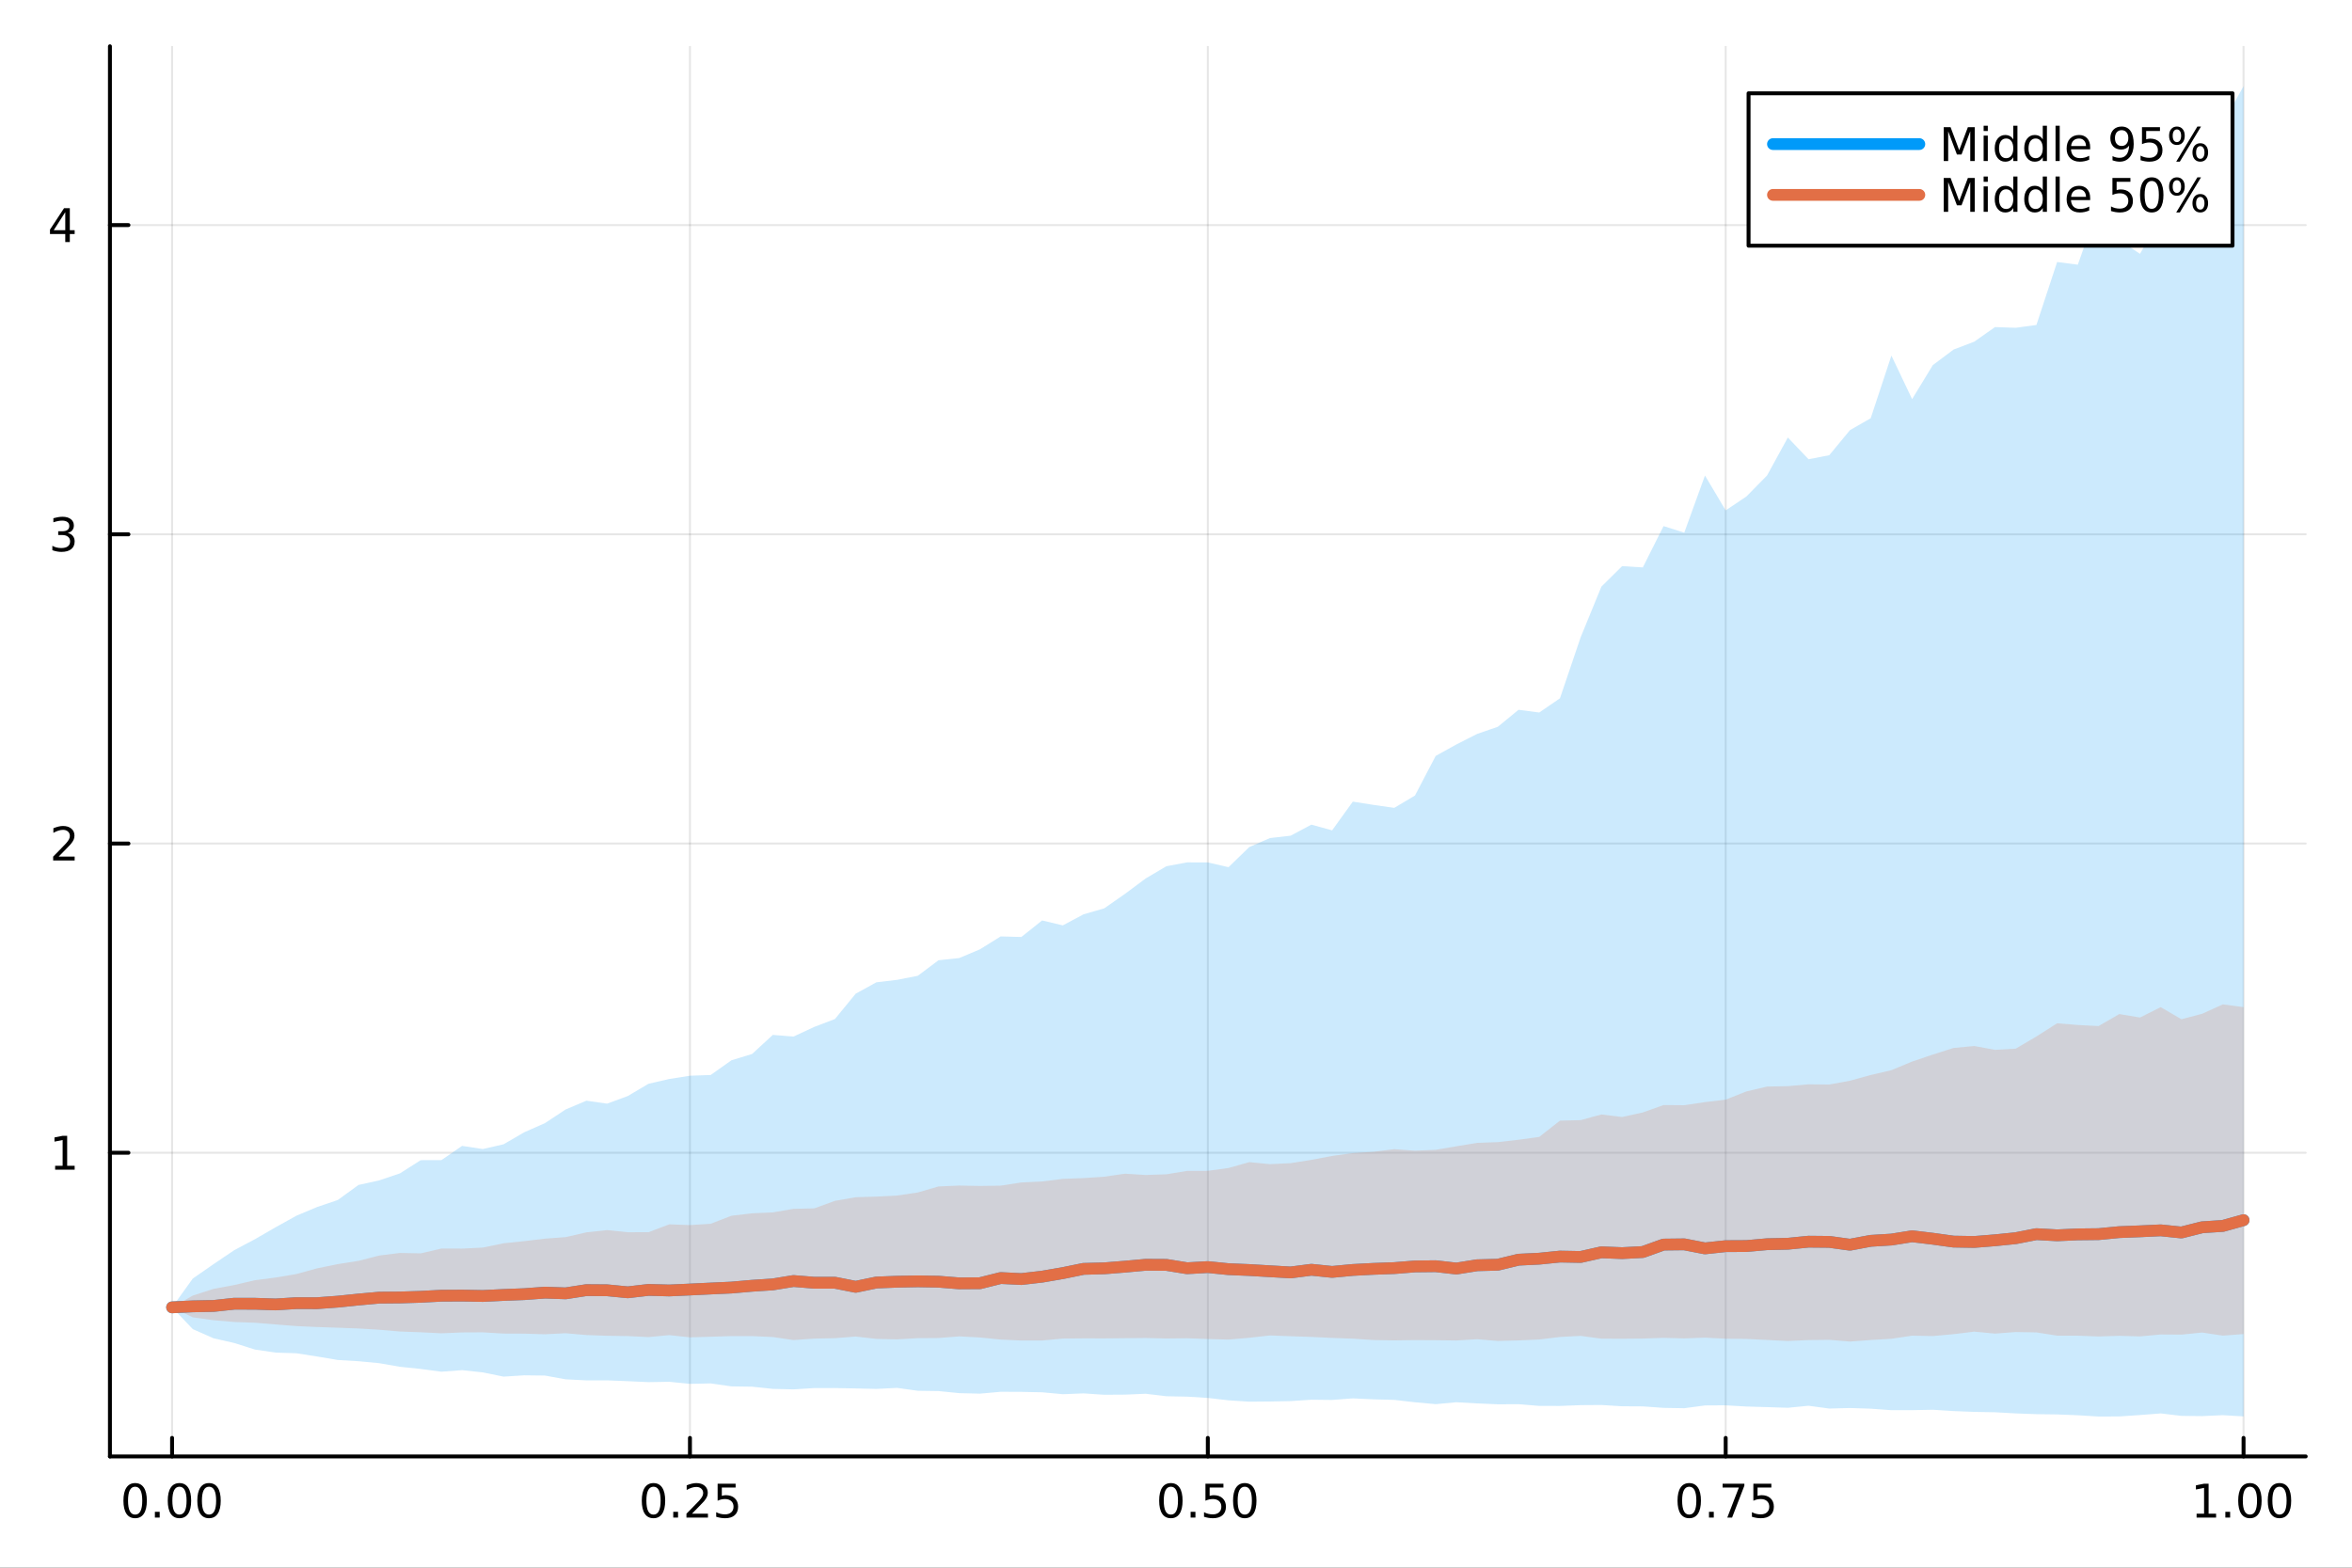<?xml version="1.0" encoding="utf-8"?>
<svg xmlns="http://www.w3.org/2000/svg" xmlns:xlink="http://www.w3.org/1999/xlink" width="600" height="400" viewBox="0 0 2400 1600">
<rect x="0" y="0" width="2400" height="1600" fill="#333333" stroke="none"/>
<defs>
  <clipPath id="clip190">
    <rect x="0" y="0" width="2400" height="1600"/>
  </clipPath>
</defs>
<path clip-path="url(#clip190)" d="M0 1600 L2400 1600 L2400 0 L0 0  Z" fill="#ffffff" fill-rule="evenodd" fill-opacity="1"/>
<defs>
  <clipPath id="clip191">
    <rect x="480" y="0" width="1681" height="1600"/>
  </clipPath>
</defs>
<path clip-path="url(#clip190)" d="M112.177 1486.45 L2352.76 1486.45 L2352.76 47.244 L112.177 47.244  Z" fill="#ffffff" fill-rule="evenodd" fill-opacity="1"/>
<defs>
  <clipPath id="clip192">
    <rect x="112" y="47" width="2242" height="1440"/>
  </clipPath>
</defs>
<polyline clip-path="url(#clip192)" style="stroke:#000000; stroke-linecap:round; stroke-linejoin:round; stroke-width:2; stroke-opacity:0.1; fill:none" points="175.59,1486.45 175.59,47.244 "/>
<polyline clip-path="url(#clip192)" style="stroke:#000000; stroke-linecap:round; stroke-linejoin:round; stroke-width:2; stroke-opacity:0.1; fill:none" points="704.028,1486.45 704.028,47.244 "/>
<polyline clip-path="url(#clip192)" style="stroke:#000000; stroke-linecap:round; stroke-linejoin:round; stroke-width:2; stroke-opacity:0.1; fill:none" points="1232.47,1486.45 1232.47,47.244 "/>
<polyline clip-path="url(#clip192)" style="stroke:#000000; stroke-linecap:round; stroke-linejoin:round; stroke-width:2; stroke-opacity:0.1; fill:none" points="1760.9,1486.45 1760.9,47.244 "/>
<polyline clip-path="url(#clip192)" style="stroke:#000000; stroke-linecap:round; stroke-linejoin:round; stroke-width:2; stroke-opacity:0.1; fill:none" points="2289.34,1486.45 2289.34,47.244 "/>
<polyline clip-path="url(#clip192)" style="stroke:#000000; stroke-linecap:round; stroke-linejoin:round; stroke-width:2; stroke-opacity:0.1; fill:none" points="112.177,1176.51 2352.76,1176.51 "/>
<polyline clip-path="url(#clip192)" style="stroke:#000000; stroke-linecap:round; stroke-linejoin:round; stroke-width:2; stroke-opacity:0.1; fill:none" points="112.177,860.915 2352.76,860.915 "/>
<polyline clip-path="url(#clip192)" style="stroke:#000000; stroke-linecap:round; stroke-linejoin:round; stroke-width:2; stroke-opacity:0.1; fill:none" points="112.177,545.322 2352.76,545.322 "/>
<polyline clip-path="url(#clip192)" style="stroke:#000000; stroke-linecap:round; stroke-linejoin:round; stroke-width:2; stroke-opacity:0.1; fill:none" points="112.177,229.729 2352.76,229.729 "/>
<polyline clip-path="url(#clip190)" style="stroke:#000000; stroke-linecap:round; stroke-linejoin:round; stroke-width:4; stroke-opacity:1; fill:none" points="112.177,1486.45 2352.76,1486.45 "/>
<polyline clip-path="url(#clip190)" style="stroke:#000000; stroke-linecap:round; stroke-linejoin:round; stroke-width:4; stroke-opacity:1; fill:none" points="175.59,1486.45 175.59,1467.55 "/>
<polyline clip-path="url(#clip190)" style="stroke:#000000; stroke-linecap:round; stroke-linejoin:round; stroke-width:4; stroke-opacity:1; fill:none" points="704.028,1486.45 704.028,1467.55 "/>
<polyline clip-path="url(#clip190)" style="stroke:#000000; stroke-linecap:round; stroke-linejoin:round; stroke-width:4; stroke-opacity:1; fill:none" points="1232.47,1486.45 1232.47,1467.55 "/>
<polyline clip-path="url(#clip190)" style="stroke:#000000; stroke-linecap:round; stroke-linejoin:round; stroke-width:4; stroke-opacity:1; fill:none" points="1760.9,1486.45 1760.9,1467.55 "/>
<polyline clip-path="url(#clip190)" style="stroke:#000000; stroke-linecap:round; stroke-linejoin:round; stroke-width:4; stroke-opacity:1; fill:none" points="2289.34,1486.45 2289.34,1467.55 "/>
<path clip-path="url(#clip190)" d="M137.893 1517.37 Q134.282 1517.37 132.453 1520.93 Q130.648 1524.47 130.648 1531.6 Q130.648 1538.71 132.453 1542.27 Q134.282 1545.82 137.893 1545.82 Q141.527 1545.82 143.333 1542.27 Q145.162 1538.71 145.162 1531.6 Q145.162 1524.47 143.333 1520.93 Q141.527 1517.37 137.893 1517.37 M137.893 1513.66 Q143.703 1513.66 146.759 1518.27 Q149.838 1522.85 149.838 1531.6 Q149.838 1540.33 146.759 1544.94 Q143.703 1549.52 137.893 1549.52 Q132.083 1549.52 129.004 1544.94 Q125.949 1540.33 125.949 1531.6 Q125.949 1522.85 129.004 1518.27 Q132.083 1513.66 137.893 1513.66 Z" fill="#000000" fill-rule="nonzero" fill-opacity="1" /><path clip-path="url(#clip190)" d="M158.055 1542.97 L162.939 1542.97 L162.939 1548.85 L158.055 1548.85 L158.055 1542.97 Z" fill="#000000" fill-rule="nonzero" fill-opacity="1" /><path clip-path="url(#clip190)" d="M183.124 1517.37 Q179.513 1517.37 177.685 1520.93 Q175.879 1524.47 175.879 1531.6 Q175.879 1538.71 177.685 1542.27 Q179.513 1545.82 183.124 1545.82 Q186.759 1545.82 188.564 1542.27 Q190.393 1538.71 190.393 1531.6 Q190.393 1524.47 188.564 1520.93 Q186.759 1517.37 183.124 1517.37 M183.124 1513.66 Q188.935 1513.66 191.99 1518.27 Q195.069 1522.85 195.069 1531.6 Q195.069 1540.33 191.99 1544.94 Q188.935 1549.52 183.124 1549.52 Q177.314 1549.52 174.236 1544.94 Q171.18 1540.33 171.18 1531.6 Q171.18 1522.85 174.236 1518.27 Q177.314 1513.66 183.124 1513.66 Z" fill="#000000" fill-rule="nonzero" fill-opacity="1" /><path clip-path="url(#clip190)" d="M213.286 1517.37 Q209.675 1517.37 207.847 1520.93 Q206.041 1524.47 206.041 1531.6 Q206.041 1538.71 207.847 1542.27 Q209.675 1545.82 213.286 1545.82 Q216.921 1545.82 218.726 1542.27 Q220.555 1538.71 220.555 1531.6 Q220.555 1524.47 218.726 1520.93 Q216.921 1517.37 213.286 1517.37 M213.286 1513.66 Q219.096 1513.66 222.152 1518.27 Q225.231 1522.85 225.231 1531.6 Q225.231 1540.33 222.152 1544.94 Q219.096 1549.52 213.286 1549.52 Q207.476 1549.52 204.397 1544.94 Q201.342 1540.33 201.342 1531.6 Q201.342 1522.85 204.397 1518.27 Q207.476 1513.66 213.286 1513.66 Z" fill="#000000" fill-rule="nonzero" fill-opacity="1" /><path clip-path="url(#clip190)" d="M666.829 1517.37 Q663.218 1517.37 661.39 1520.93 Q659.584 1524.47 659.584 1531.6 Q659.584 1538.71 661.39 1542.27 Q663.218 1545.82 666.829 1545.82 Q670.464 1545.82 672.269 1542.27 Q674.098 1538.71 674.098 1531.6 Q674.098 1524.47 672.269 1520.93 Q670.464 1517.37 666.829 1517.37 M666.829 1513.66 Q672.639 1513.66 675.695 1518.27 Q678.774 1522.85 678.774 1531.6 Q678.774 1540.33 675.695 1544.94 Q672.639 1549.52 666.829 1549.52 Q661.019 1549.52 657.94 1544.94 Q654.885 1540.33 654.885 1531.6 Q654.885 1522.85 657.94 1518.27 Q661.019 1513.66 666.829 1513.66 Z" fill="#000000" fill-rule="nonzero" fill-opacity="1" /><path clip-path="url(#clip190)" d="M686.991 1542.97 L691.875 1542.97 L691.875 1548.85 L686.991 1548.85 L686.991 1542.97 Z" fill="#000000" fill-rule="nonzero" fill-opacity="1" /><path clip-path="url(#clip190)" d="M706.088 1544.91 L722.408 1544.91 L722.408 1548.85 L700.463 1548.85 L700.463 1544.91 Q703.125 1542.16 707.709 1537.53 Q712.315 1532.88 713.496 1531.53 Q715.741 1529.01 716.621 1527.27 Q717.523 1525.51 717.523 1523.82 Q717.523 1521.07 715.579 1519.33 Q713.658 1517.6 710.556 1517.6 Q708.357 1517.6 705.903 1518.36 Q703.473 1519.13 700.695 1520.68 L700.695 1515.95 Q703.519 1514.82 705.973 1514.24 Q708.426 1513.66 710.463 1513.66 Q715.834 1513.66 719.028 1516.35 Q722.223 1519.03 722.223 1523.52 Q722.223 1525.65 721.412 1527.57 Q720.625 1529.47 718.519 1532.07 Q717.94 1532.74 714.838 1535.95 Q711.736 1539.15 706.088 1544.91 Z" fill="#000000" fill-rule="nonzero" fill-opacity="1" /><path clip-path="url(#clip190)" d="M732.269 1514.29 L750.625 1514.29 L750.625 1518.22 L736.551 1518.22 L736.551 1526.7 Q737.57 1526.35 738.588 1526.19 Q739.607 1526 740.625 1526 Q746.412 1526 749.792 1529.17 Q753.171 1532.34 753.171 1537.76 Q753.171 1543.34 749.699 1546.44 Q746.227 1549.52 739.908 1549.52 Q737.732 1549.52 735.463 1549.15 Q733.218 1548.78 730.81 1548.04 L730.81 1543.34 Q732.894 1544.47 735.116 1545.03 Q737.338 1545.58 739.815 1545.58 Q743.82 1545.58 746.158 1543.48 Q748.496 1541.37 748.496 1537.76 Q748.496 1534.15 746.158 1532.04 Q743.82 1529.94 739.815 1529.94 Q737.94 1529.94 736.065 1530.35 Q734.213 1530.77 732.269 1531.65 L732.269 1514.29 Z" fill="#000000" fill-rule="nonzero" fill-opacity="1" /><path clip-path="url(#clip190)" d="M1194.77 1517.37 Q1191.16 1517.37 1189.33 1520.93 Q1187.52 1524.47 1187.52 1531.6 Q1187.52 1538.71 1189.33 1542.27 Q1191.16 1545.82 1194.77 1545.82 Q1198.4 1545.82 1200.21 1542.27 Q1202.04 1538.71 1202.04 1531.6 Q1202.04 1524.47 1200.21 1520.93 Q1198.4 1517.37 1194.77 1517.37 M1194.77 1513.66 Q1200.58 1513.66 1203.64 1518.27 Q1206.71 1522.85 1206.71 1531.6 Q1206.71 1540.33 1203.64 1544.94 Q1200.58 1549.52 1194.77 1549.52 Q1188.96 1549.52 1185.88 1544.94 Q1182.83 1540.33 1182.83 1531.6 Q1182.83 1522.85 1185.88 1518.27 Q1188.96 1513.66 1194.77 1513.66 Z" fill="#000000" fill-rule="nonzero" fill-opacity="1" /><path clip-path="url(#clip190)" d="M1214.93 1542.97 L1219.82 1542.97 L1219.82 1548.85 L1214.93 1548.85 L1214.93 1542.97 Z" fill="#000000" fill-rule="nonzero" fill-opacity="1" /><path clip-path="url(#clip190)" d="M1230.05 1514.29 L1248.4 1514.29 L1248.4 1518.22 L1234.33 1518.22 L1234.33 1526.7 Q1235.35 1526.35 1236.37 1526.19 Q1237.39 1526 1238.4 1526 Q1244.19 1526 1247.57 1529.17 Q1250.95 1532.34 1250.95 1537.76 Q1250.95 1543.34 1247.48 1546.44 Q1244.01 1549.52 1237.69 1549.52 Q1235.51 1549.52 1233.24 1549.15 Q1231 1548.78 1228.59 1548.04 L1228.59 1543.34 Q1230.67 1544.47 1232.89 1545.03 Q1235.12 1545.58 1237.59 1545.58 Q1241.6 1545.58 1243.94 1543.48 Q1246.27 1541.37 1246.27 1537.76 Q1246.27 1534.15 1243.94 1532.04 Q1241.6 1529.94 1237.59 1529.94 Q1235.72 1529.94 1233.84 1530.35 Q1231.99 1530.77 1230.05 1531.65 L1230.05 1514.29 Z" fill="#000000" fill-rule="nonzero" fill-opacity="1" /><path clip-path="url(#clip190)" d="M1270.16 1517.37 Q1266.55 1517.37 1264.72 1520.93 Q1262.92 1524.47 1262.92 1531.6 Q1262.92 1538.71 1264.72 1542.27 Q1266.55 1545.82 1270.16 1545.82 Q1273.8 1545.82 1275.6 1542.27 Q1277.43 1538.71 1277.43 1531.6 Q1277.43 1524.47 1275.6 1520.93 Q1273.8 1517.37 1270.16 1517.37 M1270.16 1513.66 Q1275.97 1513.66 1279.03 1518.27 Q1282.11 1522.85 1282.11 1531.6 Q1282.11 1540.33 1279.03 1544.94 Q1275.97 1549.52 1270.16 1549.52 Q1264.35 1549.52 1261.27 1544.94 Q1258.22 1540.33 1258.22 1531.6 Q1258.22 1522.85 1261.27 1518.27 Q1264.35 1513.66 1270.16 1513.66 Z" fill="#000000" fill-rule="nonzero" fill-opacity="1" /><path clip-path="url(#clip190)" d="M1723.71 1517.37 Q1720.09 1517.37 1718.27 1520.93 Q1716.46 1524.47 1716.46 1531.6 Q1716.46 1538.71 1718.27 1542.27 Q1720.09 1545.82 1723.71 1545.82 Q1727.34 1545.82 1729.15 1542.27 Q1730.97 1538.71 1730.97 1531.6 Q1730.97 1524.47 1729.15 1520.93 Q1727.34 1517.37 1723.71 1517.37 M1723.71 1513.66 Q1729.52 1513.66 1732.57 1518.27 Q1735.65 1522.85 1735.65 1531.6 Q1735.65 1540.33 1732.57 1544.94 Q1729.52 1549.52 1723.71 1549.52 Q1717.9 1549.52 1714.82 1544.94 Q1711.76 1540.33 1711.76 1531.6 Q1711.76 1522.85 1714.82 1518.27 Q1717.9 1513.66 1723.71 1513.66 Z" fill="#000000" fill-rule="nonzero" fill-opacity="1" /><path clip-path="url(#clip190)" d="M1743.87 1542.97 L1748.75 1542.97 L1748.75 1548.85 L1743.87 1548.85 L1743.87 1542.97 Z" fill="#000000" fill-rule="nonzero" fill-opacity="1" /><path clip-path="url(#clip190)" d="M1757.76 1514.29 L1779.98 1514.29 L1779.98 1516.28 L1767.43 1548.85 L1762.55 1548.85 L1774.35 1518.22 L1757.76 1518.22 L1757.76 1514.29 Z" fill="#000000" fill-rule="nonzero" fill-opacity="1" /><path clip-path="url(#clip190)" d="M1789.15 1514.29 L1807.5 1514.29 L1807.5 1518.22 L1793.43 1518.22 L1793.43 1526.7 Q1794.45 1526.35 1795.46 1526.19 Q1796.48 1526 1797.5 1526 Q1803.29 1526 1806.67 1529.17 Q1810.05 1532.34 1810.05 1537.76 Q1810.05 1543.34 1806.58 1546.44 Q1803.1 1549.52 1796.78 1549.52 Q1794.61 1549.52 1792.34 1549.15 Q1790.09 1548.78 1787.69 1548.04 L1787.69 1543.34 Q1789.77 1544.47 1791.99 1545.03 Q1794.21 1545.58 1796.69 1545.58 Q1800.7 1545.58 1803.03 1543.48 Q1805.37 1541.37 1805.37 1537.76 Q1805.37 1534.15 1803.03 1532.04 Q1800.7 1529.94 1796.69 1529.94 Q1794.82 1529.94 1792.94 1530.35 Q1791.09 1530.77 1789.15 1531.65 L1789.15 1514.29 Z" fill="#000000" fill-rule="nonzero" fill-opacity="1" /><path clip-path="url(#clip190)" d="M2241.42 1544.91 L2249.05 1544.91 L2249.05 1518.55 L2240.74 1520.21 L2240.74 1515.95 L2249.01 1514.29 L2253.68 1514.29 L2253.68 1544.91 L2261.32 1544.91 L2261.32 1548.85 L2241.42 1548.85 L2241.42 1544.91 Z" fill="#000000" fill-rule="nonzero" fill-opacity="1" /><path clip-path="url(#clip190)" d="M2270.77 1542.97 L2275.65 1542.97 L2275.65 1548.85 L2270.77 1548.85 L2270.77 1542.97 Z" fill="#000000" fill-rule="nonzero" fill-opacity="1" /><path clip-path="url(#clip190)" d="M2295.84 1517.37 Q2292.23 1517.37 2290.4 1520.93 Q2288.59 1524.47 2288.59 1531.6 Q2288.59 1538.71 2290.4 1542.27 Q2292.23 1545.82 2295.84 1545.82 Q2299.47 1545.82 2301.28 1542.27 Q2303.1 1538.71 2303.1 1531.6 Q2303.1 1524.47 2301.28 1520.93 Q2299.47 1517.37 2295.84 1517.37 M2295.84 1513.66 Q2301.65 1513.66 2304.7 1518.27 Q2307.78 1522.85 2307.78 1531.6 Q2307.78 1540.33 2304.7 1544.94 Q2301.65 1549.52 2295.84 1549.52 Q2290.03 1549.52 2286.95 1544.94 Q2283.89 1540.33 2283.89 1531.6 Q2283.89 1522.85 2286.95 1518.27 Q2290.03 1513.66 2295.84 1513.66 Z" fill="#000000" fill-rule="nonzero" fill-opacity="1" /><path clip-path="url(#clip190)" d="M2326 1517.37 Q2322.39 1517.37 2320.56 1520.93 Q2318.75 1524.47 2318.75 1531.6 Q2318.75 1538.71 2320.56 1542.27 Q2322.39 1545.82 2326 1545.82 Q2329.63 1545.82 2331.44 1542.27 Q2333.27 1538.71 2333.27 1531.6 Q2333.27 1524.47 2331.44 1520.93 Q2329.63 1517.37 2326 1517.37 M2326 1513.66 Q2331.81 1513.66 2334.86 1518.27 Q2337.94 1522.85 2337.94 1531.6 Q2337.94 1540.33 2334.86 1544.94 Q2331.81 1549.52 2326 1549.52 Q2320.19 1549.52 2317.11 1544.94 Q2314.05 1540.33 2314.05 1531.6 Q2314.05 1522.85 2317.11 1518.27 Q2320.19 1513.66 2326 1513.66 Z" fill="#000000" fill-rule="nonzero" fill-opacity="1" /><polyline clip-path="url(#clip190)" style="stroke:#000000; stroke-linecap:round; stroke-linejoin:round; stroke-width:4; stroke-opacity:1; fill:none" points="112.177,1486.45 112.177,47.244 "/>
<polyline clip-path="url(#clip190)" style="stroke:#000000; stroke-linecap:round; stroke-linejoin:round; stroke-width:4; stroke-opacity:1; fill:none" points="112.177,1176.51 131.075,1176.51 "/>
<polyline clip-path="url(#clip190)" style="stroke:#000000; stroke-linecap:round; stroke-linejoin:round; stroke-width:4; stroke-opacity:1; fill:none" points="112.177,860.915 131.075,860.915 "/>
<polyline clip-path="url(#clip190)" style="stroke:#000000; stroke-linecap:round; stroke-linejoin:round; stroke-width:4; stroke-opacity:1; fill:none" points="112.177,545.322 131.075,545.322 "/>
<polyline clip-path="url(#clip190)" style="stroke:#000000; stroke-linecap:round; stroke-linejoin:round; stroke-width:4; stroke-opacity:1; fill:none" points="112.177,229.729 131.075,229.729 "/>
<path clip-path="url(#clip190)" d="M56.27 1189.85 L63.909 1189.85 L63.909 1163.49 L55.599 1165.15 L55.599 1160.89 L63.862 1159.23 L68.538 1159.23 L68.538 1189.85 L76.177 1189.85 L76.177 1193.79 L56.27 1193.79 L56.27 1189.85 Z" fill="#000000" fill-rule="nonzero" fill-opacity="1" /><path clip-path="url(#clip190)" d="M59.858 874.259 L76.177 874.259 L76.177 878.195 L54.233 878.195 L54.233 874.259 Q56.895 871.505 61.478 866.875 Q66.085 862.222 67.265 860.88 Q69.51 858.357 70.39 856.621 Q71.293 854.861 71.293 853.172 Q71.293 850.417 69.349 848.681 Q67.427 846.945 64.325 846.945 Q62.126 846.945 59.673 847.709 Q57.242 848.473 54.464 850.023 L54.464 845.301 Q57.288 844.167 59.742 843.588 Q62.196 843.01 64.233 843.01 Q69.603 843.01 72.798 845.695 Q75.992 848.38 75.992 852.871 Q75.992 855 75.182 856.922 Q74.395 858.82 72.288 861.412 Q71.71 862.084 68.608 865.301 Q65.506 868.496 59.858 874.259 Z" fill="#000000" fill-rule="nonzero" fill-opacity="1" /><path clip-path="url(#clip190)" d="M69.048 543.968 Q72.404 544.685 74.279 546.954 Q76.177 549.222 76.177 552.555 Q76.177 557.671 72.659 560.472 Q69.14 563.273 62.659 563.273 Q60.483 563.273 58.168 562.833 Q55.876 562.416 53.423 561.56 L53.423 557.046 Q55.367 558.18 57.682 558.759 Q59.997 559.338 62.52 559.338 Q66.918 559.338 69.21 557.602 Q71.524 555.866 71.524 552.555 Q71.524 549.5 69.372 547.787 Q67.242 546.051 63.423 546.051 L59.395 546.051 L59.395 542.208 L63.608 542.208 Q67.057 542.208 68.885 540.843 Q70.714 539.454 70.714 536.861 Q70.714 534.199 68.816 532.787 Q66.941 531.352 63.423 531.352 Q61.501 531.352 59.302 531.768 Q57.103 532.185 54.464 533.065 L54.464 528.898 Q57.126 528.157 59.441 527.787 Q61.779 527.417 63.839 527.417 Q69.163 527.417 72.265 529.847 Q75.367 532.255 75.367 536.375 Q75.367 539.245 73.724 541.236 Q72.08 543.204 69.048 543.968 Z" fill="#000000" fill-rule="nonzero" fill-opacity="1" /><path clip-path="url(#clip190)" d="M66.594 216.523 L54.788 234.972 L66.594 234.972 L66.594 216.523 M65.367 212.449 L71.247 212.449 L71.247 234.972 L76.177 234.972 L76.177 238.861 L71.247 238.861 L71.247 247.009 L66.594 247.009 L66.594 238.861 L50.992 238.861 L50.992 234.347 L65.367 212.449 Z" fill="#000000" fill-rule="nonzero" fill-opacity="1" /><path clip-path="url(#clip192)" d="M175.59 1334.3 L196.727 1356.52 L217.865 1365.87 L239.002 1370.67 L260.14 1377.38 L281.277 1380.48 L302.415 1381.16 L323.553 1384.46 L344.69 1388.02 L365.828 1389.28 L386.965 1391.28 L408.103 1394.96 L429.24 1397.15 L450.378 1399.98 L471.515 1398.39 L492.653 1400.69 L513.79 1405 L534.928 1403.67 L556.065 1403.92 L577.203 1407.76 L598.34 1408.82 L619.478 1408.81 L640.616 1409.65 L661.753 1410.62 L682.891 1410.26 L704.028 1412.39 L725.166 1411.92 L746.303 1414.95 L767.441 1415.26 L788.578 1417.5 L809.716 1418.01 L830.853 1416.68 L851.991 1416.67 L873.128 1417.05 L894.266 1417.54 L915.404 1416.49 L936.541 1419.44 L957.679 1419.74 L978.816 1421.86 L999.954 1422.38 L1021.09 1420.48 L1042.23 1420.56 L1063.37 1420.99 L1084.5 1422.94 L1105.64 1422.12 L1126.78 1423.51 L1147.92 1423.38 L1169.05 1422.49 L1190.19 1425.03 L1211.33 1425.42 L1232.47 1426.75 L1253.6 1429.19 L1274.74 1430.56 L1295.88 1430.38 L1317.02 1429.97 L1338.15 1428.57 L1359.29 1428.8 L1380.43 1427.2 L1401.57 1428.18 L1422.7 1428.74 L1443.84 1431.17 L1464.98 1433.1 L1486.12 1431.15 L1507.25 1432.33 L1528.39 1433.23 L1549.53 1433.12 L1570.67 1434.88 L1591.8 1434.92 L1612.94 1434.11 L1634.08 1433.95 L1655.22 1435.26 L1676.35 1435.37 L1697.49 1436.88 L1718.63 1437.24 L1739.77 1434.41 L1760.9 1434.29 L1782.04 1435.51 L1803.18 1436.12 L1824.32 1436.79 L1845.46 1434.73 L1866.59 1437.58 L1887.73 1437.03 L1908.87 1437.71 L1930.01 1439.25 L1951.14 1439.23 L1972.28 1438.81 L1993.42 1440.17 L2014.56 1440.99 L2035.69 1441.37 L2056.83 1442.54 L2077.97 1443.31 L2099.11 1443.58 L2120.24 1444.42 L2141.38 1445.72 L2162.52 1445.63 L2183.66 1444.21 L2204.79 1442.56 L2225.93 1445.06 L2247.07 1445.29 L2268.21 1444.34 L2289.34 1445.58 L2289.34 87.976 L2268.21 125.564 L2247.07 214.29 L2225.93 227.39 L2204.79 222.16 L2183.66 259.075 L2162.52 244.967 L2141.38 209.994 L2120.24 270.132 L2099.11 267.408 L2077.97 331.665 L2056.83 334.543 L2035.69 333.82 L2014.56 348.709 L1993.42 356.787 L1972.28 372.631 L1951.14 407.355 L1930.01 362.922 L1908.87 426.886 L1887.73 438.985 L1866.59 464.59 L1845.46 468.709 L1824.32 446.545 L1803.18 485.194 L1782.04 506.731 L1760.9 520.908 L1739.77 485.333 L1718.63 543.636 L1697.49 536.946 L1676.35 579.12 L1655.22 577.819 L1634.08 598.728 L1612.94 650.344 L1591.8 712.682 L1570.67 727.191 L1549.53 724.423 L1528.39 741.761 L1507.25 749.057 L1486.12 759.787 L1464.98 771.509 L1443.84 811.941 L1422.7 824.524 L1401.57 821.503 L1380.43 818.145 L1359.29 847.473 L1338.15 841.648 L1317.02 852.91 L1295.88 855.327 L1274.74 864.525 L1253.6 885.069 L1232.47 880.195 L1211.33 880.15 L1190.19 884.092 L1169.05 896.567 L1147.92 912.31 L1126.78 927.064 L1105.64 933.167 L1084.5 944.465 L1063.37 939.417 L1042.23 956.287 L1021.09 955.734 L999.954 968.864 L978.816 977.802 L957.679 980.03 L936.541 995.899 L915.404 1000.04 L894.266 1002.55 L873.128 1014.19 L851.991 1040.02 L830.853 1048.08 L809.716 1057.93 L788.578 1056.23 L767.441 1075.71 L746.303 1082.17 L725.166 1097.16 L704.028 1097.89 L682.891 1101.24 L661.753 1106.1 L640.616 1118.62 L619.478 1126.4 L598.34 1123.38 L577.203 1132.32 L556.065 1146.27 L534.928 1155.62 L513.79 1167.89 L492.653 1172.73 L471.515 1169.51 L450.378 1184.05 L429.24 1184.1 L408.103 1197.56 L386.965 1204.71 L365.828 1209.37 L344.69 1224.73 L323.553 1231.9 L302.415 1240.78 L281.277 1252.54 L260.14 1264.73 L239.002 1275.95 L217.865 1290.22 L196.727 1304.89 L175.59 1334.3  Z" fill="#009af9" fill-rule="evenodd" fill-opacity="0.2"/>
<polyline clip-path="url(#clip192)" style="stroke:#009af9; stroke-linecap:round; stroke-linejoin:round; stroke-width:12; stroke-opacity:1; fill:none" points="175.59,1334.3 196.727,1333.28 217.865,1332.87 239.002,1330.59 260.14,1330.62 281.277,1331.32 302.415,1330.01 323.553,1330.04 344.69,1328.48 365.828,1326.31 386.965,1324.4 408.103,1324.21 429.24,1323.54 450.378,1322.42 471.515,1322.29 492.653,1322.69 513.79,1321.65 534.928,1320.83 556.065,1319.27 577.203,1320 598.34,1316.72 619.478,1316.88 640.616,1318.94 661.753,1316.49 682.891,1317.07 704.028,1316.1 725.166,1315.08 746.303,1314.11 767.441,1312.27 788.578,1310.88 809.716,1307.43 830.853,1309.18 851.991,1309.18 873.128,1313.34 894.266,1308.96 915.404,1308.13 936.541,1307.73 957.679,1308.11 978.816,1309.82 999.954,1309.68 1021.09,1304.38 1042.23,1305.42 1063.37,1302.99 1084.5,1299.36 1105.64,1295.03 1126.78,1294.47 1147.92,1292.78 1169.05,1290.86 1190.19,1290.97 1211.33,1294.38 1232.47,1293.19 1253.6,1295.32 1274.74,1296.2 1295.88,1297.45 1317.02,1298.67 1338.15,1295.94 1359.29,1298.12 1380.43,1296.12 1401.57,1295.01 1422.7,1294.24 1443.84,1292.53 1464.98,1292.3 1486.12,1294.7 1507.25,1291.34 1528.39,1290.78 1549.53,1285.66 1570.67,1284.63 1591.8,1282.48 1612.94,1282.87 1634.08,1278.12 1655.22,1278.97 1676.35,1277.83 1697.49,1270.24 1718.63,1270 1739.77,1274.12 1760.9,1271.85 1782.04,1271.74 1803.18,1269.85 1824.32,1269.39 1845.46,1267.27 1866.59,1267.47 1887.73,1270.38 1908.87,1266.41 1930.01,1265.12 1951.14,1261.75 1972.28,1264.27 1993.42,1267.2 2014.56,1267.55 2035.69,1265.85 2056.83,1263.72 2077.97,1259.58 2099.11,1260.78 2120.24,1259.81 2141.38,1259.58 2162.52,1257.53 2183.66,1256.7 2204.79,1255.7 2225.93,1257.9 2247.07,1252.58 2268.21,1251.2 2289.34,1245.32 "/>
<path clip-path="url(#clip192)" d="M175.59 1334.3 L196.727 1344.48 L217.865 1347.43 L239.002 1349.24 L260.14 1350 L281.277 1351.74 L302.415 1353.42 L323.553 1354.37 L344.69 1355.08 L365.828 1355.85 L386.965 1357.15 L408.103 1358.96 L429.24 1359.73 L450.378 1360.78 L471.515 1359.91 L492.653 1359.81 L513.79 1361.05 L534.928 1361.13 L556.065 1361.77 L577.203 1360.71 L598.34 1362.56 L619.478 1363.3 L640.616 1363.61 L661.753 1364.64 L682.891 1362.64 L704.028 1364.91 L725.166 1364.29 L746.303 1363.63 L767.441 1363.63 L788.578 1364.6 L809.716 1367.68 L830.853 1366.21 L851.991 1365.77 L873.128 1364.09 L894.266 1366.49 L915.404 1366.99 L936.541 1365.73 L957.679 1365.59 L978.816 1363.92 L999.954 1365.04 L1021.09 1367.19 L1042.23 1368.14 L1063.37 1368.13 L1084.5 1366.19 L1105.64 1365.96 L1126.78 1366 L1147.92 1365.79 L1169.05 1365.57 L1190.19 1366.1 L1211.33 1365.84 L1232.47 1366.62 L1253.6 1367.2 L1274.74 1365.35 L1295.88 1362.98 L1317.02 1363.76 L1338.15 1364.48 L1359.29 1365.5 L1380.43 1366.27 L1401.57 1367.68 L1422.7 1368.01 L1443.84 1367.72 L1464.98 1367.84 L1486.12 1368.1 L1507.25 1366.84 L1528.39 1368.58 L1549.53 1368.03 L1570.67 1367.12 L1591.8 1364.52 L1612.94 1363.41 L1634.08 1366.27 L1655.22 1366.34 L1676.35 1366.17 L1697.49 1365.42 L1718.63 1366.01 L1739.77 1365.21 L1760.9 1366.32 L1782.04 1366.53 L1803.18 1367.59 L1824.32 1368.64 L1845.46 1367.69 L1866.59 1367.46 L1887.73 1369.2 L1908.87 1367.64 L1930.01 1366.37 L1951.14 1363.19 L1972.28 1363.59 L1993.42 1361.67 L2014.56 1359.1 L2035.69 1361.09 L2056.83 1359.5 L2077.97 1359.88 L2099.11 1363.17 L2120.24 1363.22 L2141.38 1364.01 L2162.52 1363.34 L2183.66 1363.94 L2204.79 1362 L2225.93 1362.13 L2247.07 1360 L2268.21 1363.17 L2289.34 1361.57 L2289.34 1027.87 L2268.21 1025.07 L2247.07 1034.68 L2225.93 1040.24 L2204.79 1027.9 L2183.66 1038.49 L2162.52 1034.98 L2141.38 1047.21 L2120.24 1046.13 L2099.11 1044.37 L2077.97 1057.85 L2056.83 1070.28 L2035.69 1071.48 L2014.56 1067.56 L1993.42 1069.57 L1972.28 1076.3 L1951.14 1083.43 L1930.01 1092.23 L1908.87 1097.16 L1887.73 1102.99 L1866.59 1106.89 L1845.46 1106.67 L1824.32 1108.55 L1803.18 1108.96 L1782.04 1113.92 L1760.9 1122.3 L1739.77 1124.83 L1718.63 1127.99 L1697.49 1127.83 L1676.35 1135.38 L1655.22 1140.04 L1634.08 1137.44 L1612.94 1143.23 L1591.8 1143.73 L1570.67 1160.33 L1549.53 1163.23 L1528.39 1165.67 L1507.25 1166.43 L1486.12 1169.91 L1464.98 1173.52 L1443.84 1174.42 L1422.7 1172.86 L1401.57 1175.52 L1380.43 1176.86 L1359.29 1179.75 L1338.15 1183.78 L1317.02 1187.12 L1295.88 1188.16 L1274.74 1186.09 L1253.6 1192.07 L1232.47 1194.97 L1211.33 1195.03 L1190.19 1198.5 L1169.05 1199.21 L1147.92 1197.89 L1126.78 1200.96 L1105.64 1202.37 L1084.5 1203.18 L1063.37 1205.82 L1042.23 1206.84 L1021.09 1210.07 L999.954 1210.38 L978.816 1209.99 L957.679 1210.91 L936.541 1217.05 L915.404 1220.17 L894.266 1221.27 L873.128 1221.91 L851.991 1225.59 L830.853 1233.28 L809.716 1233.76 L788.578 1237.39 L767.441 1238.31 L746.303 1240.81 L725.166 1249.02 L704.028 1250.33 L682.891 1249.58 L661.753 1257.6 L640.616 1257.65 L619.478 1255.46 L598.34 1257.75 L577.203 1262.62 L556.065 1264.19 L534.928 1266.7 L513.79 1268.93 L492.653 1273.29 L471.515 1274.34 L450.378 1274.29 L429.24 1279.21 L408.103 1278.78 L386.965 1281.4 L365.828 1286.83 L344.69 1290.15 L323.553 1294.49 L302.415 1300.31 L281.277 1303.86 L260.14 1306.59 L239.002 1311.53 L217.865 1315.44 L196.727 1322.27 L175.59 1334.3  Z" fill="#e26f46" fill-rule="evenodd" fill-opacity="0.2"/>
<polyline clip-path="url(#clip192)" style="stroke:#e26f46; stroke-linecap:round; stroke-linejoin:round; stroke-width:12; stroke-opacity:1; fill:none" points="175.59,1334.3 196.727,1333.28 217.865,1332.87 239.002,1330.59 260.14,1330.62 281.277,1331.32 302.415,1330.01 323.553,1330.04 344.69,1328.48 365.828,1326.31 386.965,1324.4 408.103,1324.21 429.24,1323.54 450.378,1322.42 471.515,1322.29 492.653,1322.69 513.79,1321.65 534.928,1320.83 556.065,1319.27 577.203,1320 598.34,1316.72 619.478,1316.88 640.616,1318.94 661.753,1316.49 682.891,1317.07 704.028,1316.1 725.166,1315.08 746.303,1314.11 767.441,1312.27 788.578,1310.88 809.716,1307.43 830.853,1309.18 851.991,1309.18 873.128,1313.34 894.266,1308.96 915.404,1308.13 936.541,1307.73 957.679,1308.11 978.816,1309.82 999.954,1309.68 1021.09,1304.38 1042.23,1305.42 1063.37,1302.99 1084.5,1299.36 1105.64,1295.03 1126.78,1294.47 1147.92,1292.78 1169.05,1290.86 1190.19,1290.97 1211.33,1294.38 1232.47,1293.19 1253.6,1295.32 1274.74,1296.2 1295.88,1297.45 1317.02,1298.67 1338.15,1295.94 1359.29,1298.12 1380.43,1296.12 1401.57,1295.01 1422.7,1294.24 1443.84,1292.53 1464.98,1292.3 1486.12,1294.7 1507.25,1291.34 1528.39,1290.78 1549.53,1285.66 1570.67,1284.63 1591.8,1282.48 1612.94,1282.87 1634.08,1278.12 1655.22,1278.97 1676.35,1277.83 1697.49,1270.24 1718.63,1270 1739.77,1274.12 1760.9,1271.85 1782.04,1271.74 1803.18,1269.85 1824.32,1269.39 1845.46,1267.27 1866.59,1267.47 1887.73,1270.38 1908.87,1266.41 1930.01,1265.12 1951.14,1261.75 1972.28,1264.27 1993.42,1267.2 2014.56,1267.55 2035.69,1265.85 2056.83,1263.72 2077.97,1259.58 2099.11,1260.78 2120.24,1259.81 2141.38,1259.58 2162.52,1257.53 2183.66,1256.7 2204.79,1255.7 2225.93,1257.9 2247.07,1252.58 2268.21,1251.2 2289.34,1245.32 "/>
<path clip-path="url(#clip190)" d="M1784.25 250.738 L2278.07 250.738 L2278.07 95.218 L1784.25 95.218  Z" fill="#ffffff" fill-rule="evenodd" fill-opacity="1"/>
<polyline clip-path="url(#clip190)" style="stroke:#000000; stroke-linecap:round; stroke-linejoin:round; stroke-width:4; stroke-opacity:1; fill:none" points="1784.25,250.738 2278.07,250.738 2278.07,95.218 1784.25,95.218 1784.25,250.738 "/>
<polyline clip-path="url(#clip190)" style="stroke:#009af9; stroke-linecap:round; stroke-linejoin:round; stroke-width:12; stroke-opacity:1; fill:none" points="1809.14,147.058 1958.51,147.058 "/>
<path clip-path="url(#clip190)" d="M1983.41 129.778 L1990.38 129.778 L1999.19 153.296 L2008.06 129.778 L2015.03 129.778 L2015.03 164.338 L2010.47 164.338 L2010.47 133.99 L2001.56 157.694 L1996.86 157.694 L1987.94 133.99 L1987.94 164.338 L1983.41 164.338 L1983.41 129.778 Z" fill="#000000" fill-rule="nonzero" fill-opacity="1" /><path clip-path="url(#clip190)" d="M2024.12 138.412 L2028.38 138.412 L2028.38 164.338 L2024.12 164.338 L2024.12 138.412 M2024.12 128.319 L2028.38 128.319 L2028.38 133.713 L2024.12 133.713 L2024.12 128.319 Z" fill="#000000" fill-rule="nonzero" fill-opacity="1" /><path clip-path="url(#clip190)" d="M2054.36 142.347 L2054.36 128.319 L2058.62 128.319 L2058.62 164.338 L2054.36 164.338 L2054.36 160.449 Q2053.01 162.763 2050.95 163.898 Q2048.92 165.009 2046.05 165.009 Q2041.35 165.009 2038.38 161.259 Q2035.44 157.509 2035.44 151.398 Q2035.44 145.287 2038.38 141.537 Q2041.35 137.787 2046.05 137.787 Q2048.92 137.787 2050.95 138.921 Q2053.01 140.032 2054.36 142.347 M2039.84 151.398 Q2039.84 156.097 2041.76 158.782 Q2043.71 161.444 2047.09 161.444 Q2050.47 161.444 2052.41 158.782 Q2054.36 156.097 2054.36 151.398 Q2054.36 146.699 2052.41 144.037 Q2050.47 141.352 2047.09 141.352 Q2043.71 141.352 2041.76 144.037 Q2039.84 146.699 2039.84 151.398 Z" fill="#000000" fill-rule="nonzero" fill-opacity="1" /><path clip-path="url(#clip190)" d="M2084.45 142.347 L2084.45 128.319 L2088.71 128.319 L2088.71 164.338 L2084.45 164.338 L2084.45 160.449 Q2083.11 162.763 2081.05 163.898 Q2079.01 165.009 2076.14 165.009 Q2071.44 165.009 2068.48 161.259 Q2065.54 157.509 2065.54 151.398 Q2065.54 145.287 2068.48 141.537 Q2071.44 137.787 2076.14 137.787 Q2079.01 137.787 2081.05 138.921 Q2083.11 140.032 2084.45 142.347 M2069.93 151.398 Q2069.93 156.097 2071.86 158.782 Q2073.8 161.444 2077.18 161.444 Q2080.56 161.444 2082.5 158.782 Q2084.45 156.097 2084.45 151.398 Q2084.45 146.699 2082.5 144.037 Q2080.56 141.352 2077.18 141.352 Q2073.8 141.352 2071.86 144.037 Q2069.93 146.699 2069.93 151.398 Z" fill="#000000" fill-rule="nonzero" fill-opacity="1" /><path clip-path="url(#clip190)" d="M2097.48 128.319 L2101.74 128.319 L2101.74 164.338 L2097.48 164.338 L2097.48 128.319 Z" fill="#000000" fill-rule="nonzero" fill-opacity="1" /><path clip-path="url(#clip190)" d="M2132.83 150.31 L2132.83 152.393 L2113.24 152.393 Q2113.52 156.791 2115.88 159.106 Q2118.27 161.398 2122.5 161.398 Q2124.96 161.398 2127.25 160.796 Q2129.56 160.194 2131.83 158.99 L2131.83 163.018 Q2129.54 163.99 2127.13 164.5 Q2124.73 165.009 2122.25 165.009 Q2116.05 165.009 2112.41 161.398 Q2108.8 157.787 2108.8 151.629 Q2108.8 145.264 2112.23 141.537 Q2115.68 137.787 2121.51 137.787 Q2126.74 137.787 2129.77 141.166 Q2132.83 144.523 2132.83 150.31 M2128.57 149.06 Q2128.52 145.565 2126.6 143.481 Q2124.7 141.398 2121.55 141.398 Q2117.99 141.398 2115.84 143.412 Q2113.71 145.426 2113.38 149.083 L2128.57 149.06 Z" fill="#000000" fill-rule="nonzero" fill-opacity="1" /><path clip-path="url(#clip190)" d="M2155.63 163.62 L2155.63 159.361 Q2157.39 160.194 2159.19 160.634 Q2161 161.074 2162.74 161.074 Q2167.36 161.074 2169.8 157.972 Q2172.25 154.847 2172.6 148.504 Q2171.25 150.495 2169.19 151.56 Q2167.13 152.625 2164.63 152.625 Q2159.45 152.625 2156.42 149.5 Q2153.41 146.352 2153.41 140.912 Q2153.41 135.588 2156.55 132.37 Q2159.7 129.153 2164.93 129.153 Q2170.93 129.153 2174.08 133.759 Q2177.25 138.342 2177.25 147.092 Q2177.25 155.264 2173.36 160.148 Q2169.49 165.009 2162.94 165.009 Q2161.18 165.009 2159.38 164.662 Q2157.57 164.314 2155.63 163.62 M2164.93 148.967 Q2168.08 148.967 2169.91 146.814 Q2171.76 144.662 2171.76 140.912 Q2171.76 137.185 2169.91 135.032 Q2168.08 132.856 2164.93 132.856 Q2161.79 132.856 2159.93 135.032 Q2158.11 137.185 2158.11 140.912 Q2158.11 144.662 2159.93 146.814 Q2161.79 148.967 2164.93 148.967 Z" fill="#000000" fill-rule="nonzero" fill-opacity="1" /><path clip-path="url(#clip190)" d="M2185.7 129.778 L2204.05 129.778 L2204.05 133.713 L2189.98 133.713 L2189.98 142.185 Q2191 141.838 2192.02 141.676 Q2193.04 141.49 2194.05 141.49 Q2199.84 141.49 2203.22 144.662 Q2206.6 147.833 2206.6 153.25 Q2206.6 158.828 2203.13 161.93 Q2199.66 165.009 2193.34 165.009 Q2191.16 165.009 2188.89 164.638 Q2186.65 164.268 2184.24 163.527 L2184.24 158.828 Q2186.32 159.963 2188.55 160.518 Q2190.77 161.074 2193.24 161.074 Q2197.25 161.074 2199.59 158.967 Q2201.92 156.861 2201.92 153.25 Q2201.92 149.639 2199.59 147.532 Q2197.25 145.426 2193.24 145.426 Q2191.37 145.426 2189.49 145.842 Q2187.64 146.259 2185.7 147.139 L2185.7 129.778 Z" fill="#000000" fill-rule="nonzero" fill-opacity="1" /><path clip-path="url(#clip190)" d="M2245.21 149.129 Q2243.2 149.129 2242.04 150.842 Q2240.91 152.555 2240.91 155.611 Q2240.91 158.62 2242.04 160.356 Q2243.2 162.069 2245.21 162.069 Q2247.18 162.069 2248.31 160.356 Q2249.47 158.62 2249.47 155.611 Q2249.47 152.578 2248.31 150.865 Q2247.18 149.129 2245.21 149.129 M2245.21 146.19 Q2248.87 146.19 2251.02 148.736 Q2253.17 151.282 2253.17 155.611 Q2253.17 159.939 2251 162.486 Q2248.85 165.009 2245.21 165.009 Q2241.51 165.009 2239.36 162.486 Q2237.2 159.939 2237.2 155.611 Q2237.2 151.259 2239.36 148.736 Q2241.53 146.19 2245.21 146.19 M2221.32 132.092 Q2219.33 132.092 2218.17 133.828 Q2217.04 135.541 2217.04 138.551 Q2217.04 141.606 2218.17 143.319 Q2219.31 145.032 2221.32 145.032 Q2223.34 145.032 2224.47 143.319 Q2225.63 141.606 2225.63 138.551 Q2225.63 135.565 2224.47 133.828 Q2223.31 132.092 2221.32 132.092 M2242.23 129.153 L2245.93 129.153 L2224.31 165.009 L2220.61 165.009 L2242.23 129.153 M2221.32 129.153 Q2224.98 129.153 2227.16 131.699 Q2229.33 134.222 2229.33 138.551 Q2229.33 142.926 2227.16 145.449 Q2225 147.972 2221.32 147.972 Q2217.64 147.972 2215.49 145.449 Q2213.36 142.902 2213.36 138.551 Q2213.36 134.245 2215.51 131.699 Q2217.67 129.153 2221.32 129.153 Z" fill="#000000" fill-rule="nonzero" fill-opacity="1" /><polyline clip-path="url(#clip190)" style="stroke:#e26f46; stroke-linecap:round; stroke-linejoin:round; stroke-width:12; stroke-opacity:1; fill:none" points="1809.14,198.898 1958.51,198.898 "/>
<path clip-path="url(#clip190)" d="M1983.41 181.618 L1990.38 181.618 L1999.19 205.136 L2008.06 181.618 L2015.03 181.618 L2015.03 216.178 L2010.47 216.178 L2010.47 185.83 L2001.56 209.534 L1996.86 209.534 L1987.94 185.83 L1987.94 216.178 L1983.41 216.178 L1983.41 181.618 Z" fill="#000000" fill-rule="nonzero" fill-opacity="1" /><path clip-path="url(#clip190)" d="M2024.12 190.252 L2028.38 190.252 L2028.38 216.178 L2024.12 216.178 L2024.12 190.252 M2024.12 180.159 L2028.38 180.159 L2028.38 185.553 L2024.12 185.553 L2024.12 180.159 Z" fill="#000000" fill-rule="nonzero" fill-opacity="1" /><path clip-path="url(#clip190)" d="M2054.36 194.187 L2054.36 180.159 L2058.62 180.159 L2058.62 216.178 L2054.36 216.178 L2054.36 212.289 Q2053.01 214.603 2050.95 215.738 Q2048.92 216.849 2046.05 216.849 Q2041.35 216.849 2038.38 213.099 Q2035.44 209.349 2035.44 203.238 Q2035.44 197.127 2038.38 193.377 Q2041.35 189.627 2046.05 189.627 Q2048.92 189.627 2050.95 190.761 Q2053.01 191.872 2054.36 194.187 M2039.84 203.238 Q2039.84 207.937 2041.76 210.622 Q2043.71 213.284 2047.09 213.284 Q2050.47 213.284 2052.41 210.622 Q2054.36 207.937 2054.36 203.238 Q2054.36 198.539 2052.41 195.877 Q2050.47 193.192 2047.09 193.192 Q2043.71 193.192 2041.76 195.877 Q2039.84 198.539 2039.84 203.238 Z" fill="#000000" fill-rule="nonzero" fill-opacity="1" /><path clip-path="url(#clip190)" d="M2084.45 194.187 L2084.45 180.159 L2088.71 180.159 L2088.71 216.178 L2084.45 216.178 L2084.45 212.289 Q2083.11 214.603 2081.05 215.738 Q2079.01 216.849 2076.14 216.849 Q2071.44 216.849 2068.48 213.099 Q2065.54 209.349 2065.54 203.238 Q2065.54 197.127 2068.48 193.377 Q2071.44 189.627 2076.14 189.627 Q2079.01 189.627 2081.05 190.761 Q2083.11 191.872 2084.45 194.187 M2069.93 203.238 Q2069.93 207.937 2071.86 210.622 Q2073.8 213.284 2077.18 213.284 Q2080.56 213.284 2082.5 210.622 Q2084.45 207.937 2084.45 203.238 Q2084.45 198.539 2082.5 195.877 Q2080.56 193.192 2077.18 193.192 Q2073.8 193.192 2071.86 195.877 Q2069.93 198.539 2069.93 203.238 Z" fill="#000000" fill-rule="nonzero" fill-opacity="1" /><path clip-path="url(#clip190)" d="M2097.48 180.159 L2101.74 180.159 L2101.74 216.178 L2097.48 216.178 L2097.48 180.159 Z" fill="#000000" fill-rule="nonzero" fill-opacity="1" /><path clip-path="url(#clip190)" d="M2132.83 202.15 L2132.83 204.233 L2113.24 204.233 Q2113.52 208.631 2115.88 210.946 Q2118.27 213.238 2122.5 213.238 Q2124.96 213.238 2127.25 212.636 Q2129.56 212.034 2131.83 210.83 L2131.83 214.858 Q2129.54 215.83 2127.13 216.34 Q2124.73 216.849 2122.25 216.849 Q2116.05 216.849 2112.41 213.238 Q2108.8 209.627 2108.8 203.469 Q2108.8 197.104 2112.23 193.377 Q2115.68 189.627 2121.51 189.627 Q2126.74 189.627 2129.77 193.006 Q2132.83 196.363 2132.83 202.15 M2128.57 200.9 Q2128.52 197.405 2126.6 195.321 Q2124.7 193.238 2121.55 193.238 Q2117.99 193.238 2115.84 195.252 Q2113.71 197.266 2113.38 200.923 L2128.57 200.9 Z" fill="#000000" fill-rule="nonzero" fill-opacity="1" /><path clip-path="url(#clip190)" d="M2155.54 181.618 L2173.89 181.618 L2173.89 185.553 L2159.82 185.553 L2159.82 194.025 Q2160.84 193.678 2161.86 193.516 Q2162.87 193.33 2163.89 193.33 Q2169.68 193.33 2173.06 196.502 Q2176.44 199.673 2176.44 205.09 Q2176.44 210.668 2172.97 213.77 Q2169.49 216.849 2163.18 216.849 Q2161 216.849 2158.73 216.478 Q2156.49 216.108 2154.08 215.367 L2154.08 210.668 Q2156.16 211.803 2158.38 212.358 Q2160.61 212.914 2163.08 212.914 Q2167.09 212.914 2169.43 210.807 Q2171.76 208.701 2171.76 205.09 Q2171.76 201.479 2169.43 199.372 Q2167.09 197.266 2163.08 197.266 Q2161.21 197.266 2159.33 197.682 Q2157.48 198.099 2155.54 198.979 L2155.54 181.618 Z" fill="#000000" fill-rule="nonzero" fill-opacity="1" /><path clip-path="url(#clip190)" d="M2195.65 184.696 Q2192.04 184.696 2190.21 188.261 Q2188.41 191.803 2188.41 198.932 Q2188.41 206.039 2190.21 209.604 Q2192.04 213.145 2195.65 213.145 Q2199.29 213.145 2201.09 209.604 Q2202.92 206.039 2202.92 198.932 Q2202.92 191.803 2201.09 188.261 Q2199.29 184.696 2195.65 184.696 M2195.65 180.993 Q2201.46 180.993 2204.52 185.599 Q2207.6 190.182 2207.6 198.932 Q2207.6 207.659 2204.52 212.266 Q2201.46 216.849 2195.65 216.849 Q2189.84 216.849 2186.76 212.266 Q2183.71 207.659 2183.71 198.932 Q2183.71 190.182 2186.76 185.599 Q2189.84 180.993 2195.65 180.993 Z" fill="#000000" fill-rule="nonzero" fill-opacity="1" /><path clip-path="url(#clip190)" d="M2245.21 200.969 Q2243.2 200.969 2242.04 202.682 Q2240.91 204.395 2240.91 207.451 Q2240.91 210.46 2242.04 212.196 Q2243.2 213.909 2245.21 213.909 Q2247.18 213.909 2248.31 212.196 Q2249.47 210.46 2249.47 207.451 Q2249.47 204.418 2248.31 202.705 Q2247.18 200.969 2245.21 200.969 M2245.21 198.03 Q2248.87 198.03 2251.02 200.576 Q2253.17 203.122 2253.17 207.451 Q2253.17 211.779 2251 214.326 Q2248.85 216.849 2245.21 216.849 Q2241.51 216.849 2239.36 214.326 Q2237.2 211.779 2237.2 207.451 Q2237.2 203.099 2239.36 200.576 Q2241.53 198.03 2245.21 198.03 M2221.32 183.932 Q2219.33 183.932 2218.17 185.668 Q2217.04 187.381 2217.04 190.391 Q2217.04 193.446 2218.17 195.159 Q2219.31 196.872 2221.32 196.872 Q2223.34 196.872 2224.47 195.159 Q2225.63 193.446 2225.63 190.391 Q2225.63 187.405 2224.47 185.668 Q2223.31 183.932 2221.32 183.932 M2242.23 180.993 L2245.93 180.993 L2224.31 216.849 L2220.61 216.849 L2242.23 180.993 M2221.32 180.993 Q2224.98 180.993 2227.16 183.539 Q2229.33 186.062 2229.33 190.391 Q2229.33 194.766 2227.16 197.289 Q2225 199.812 2221.32 199.812 Q2217.64 199.812 2215.49 197.289 Q2213.36 194.742 2213.36 190.391 Q2213.36 186.085 2215.51 183.539 Q2217.67 180.993 2221.32 180.993 Z" fill="#000000" fill-rule="nonzero" fill-opacity="1" /></svg>
